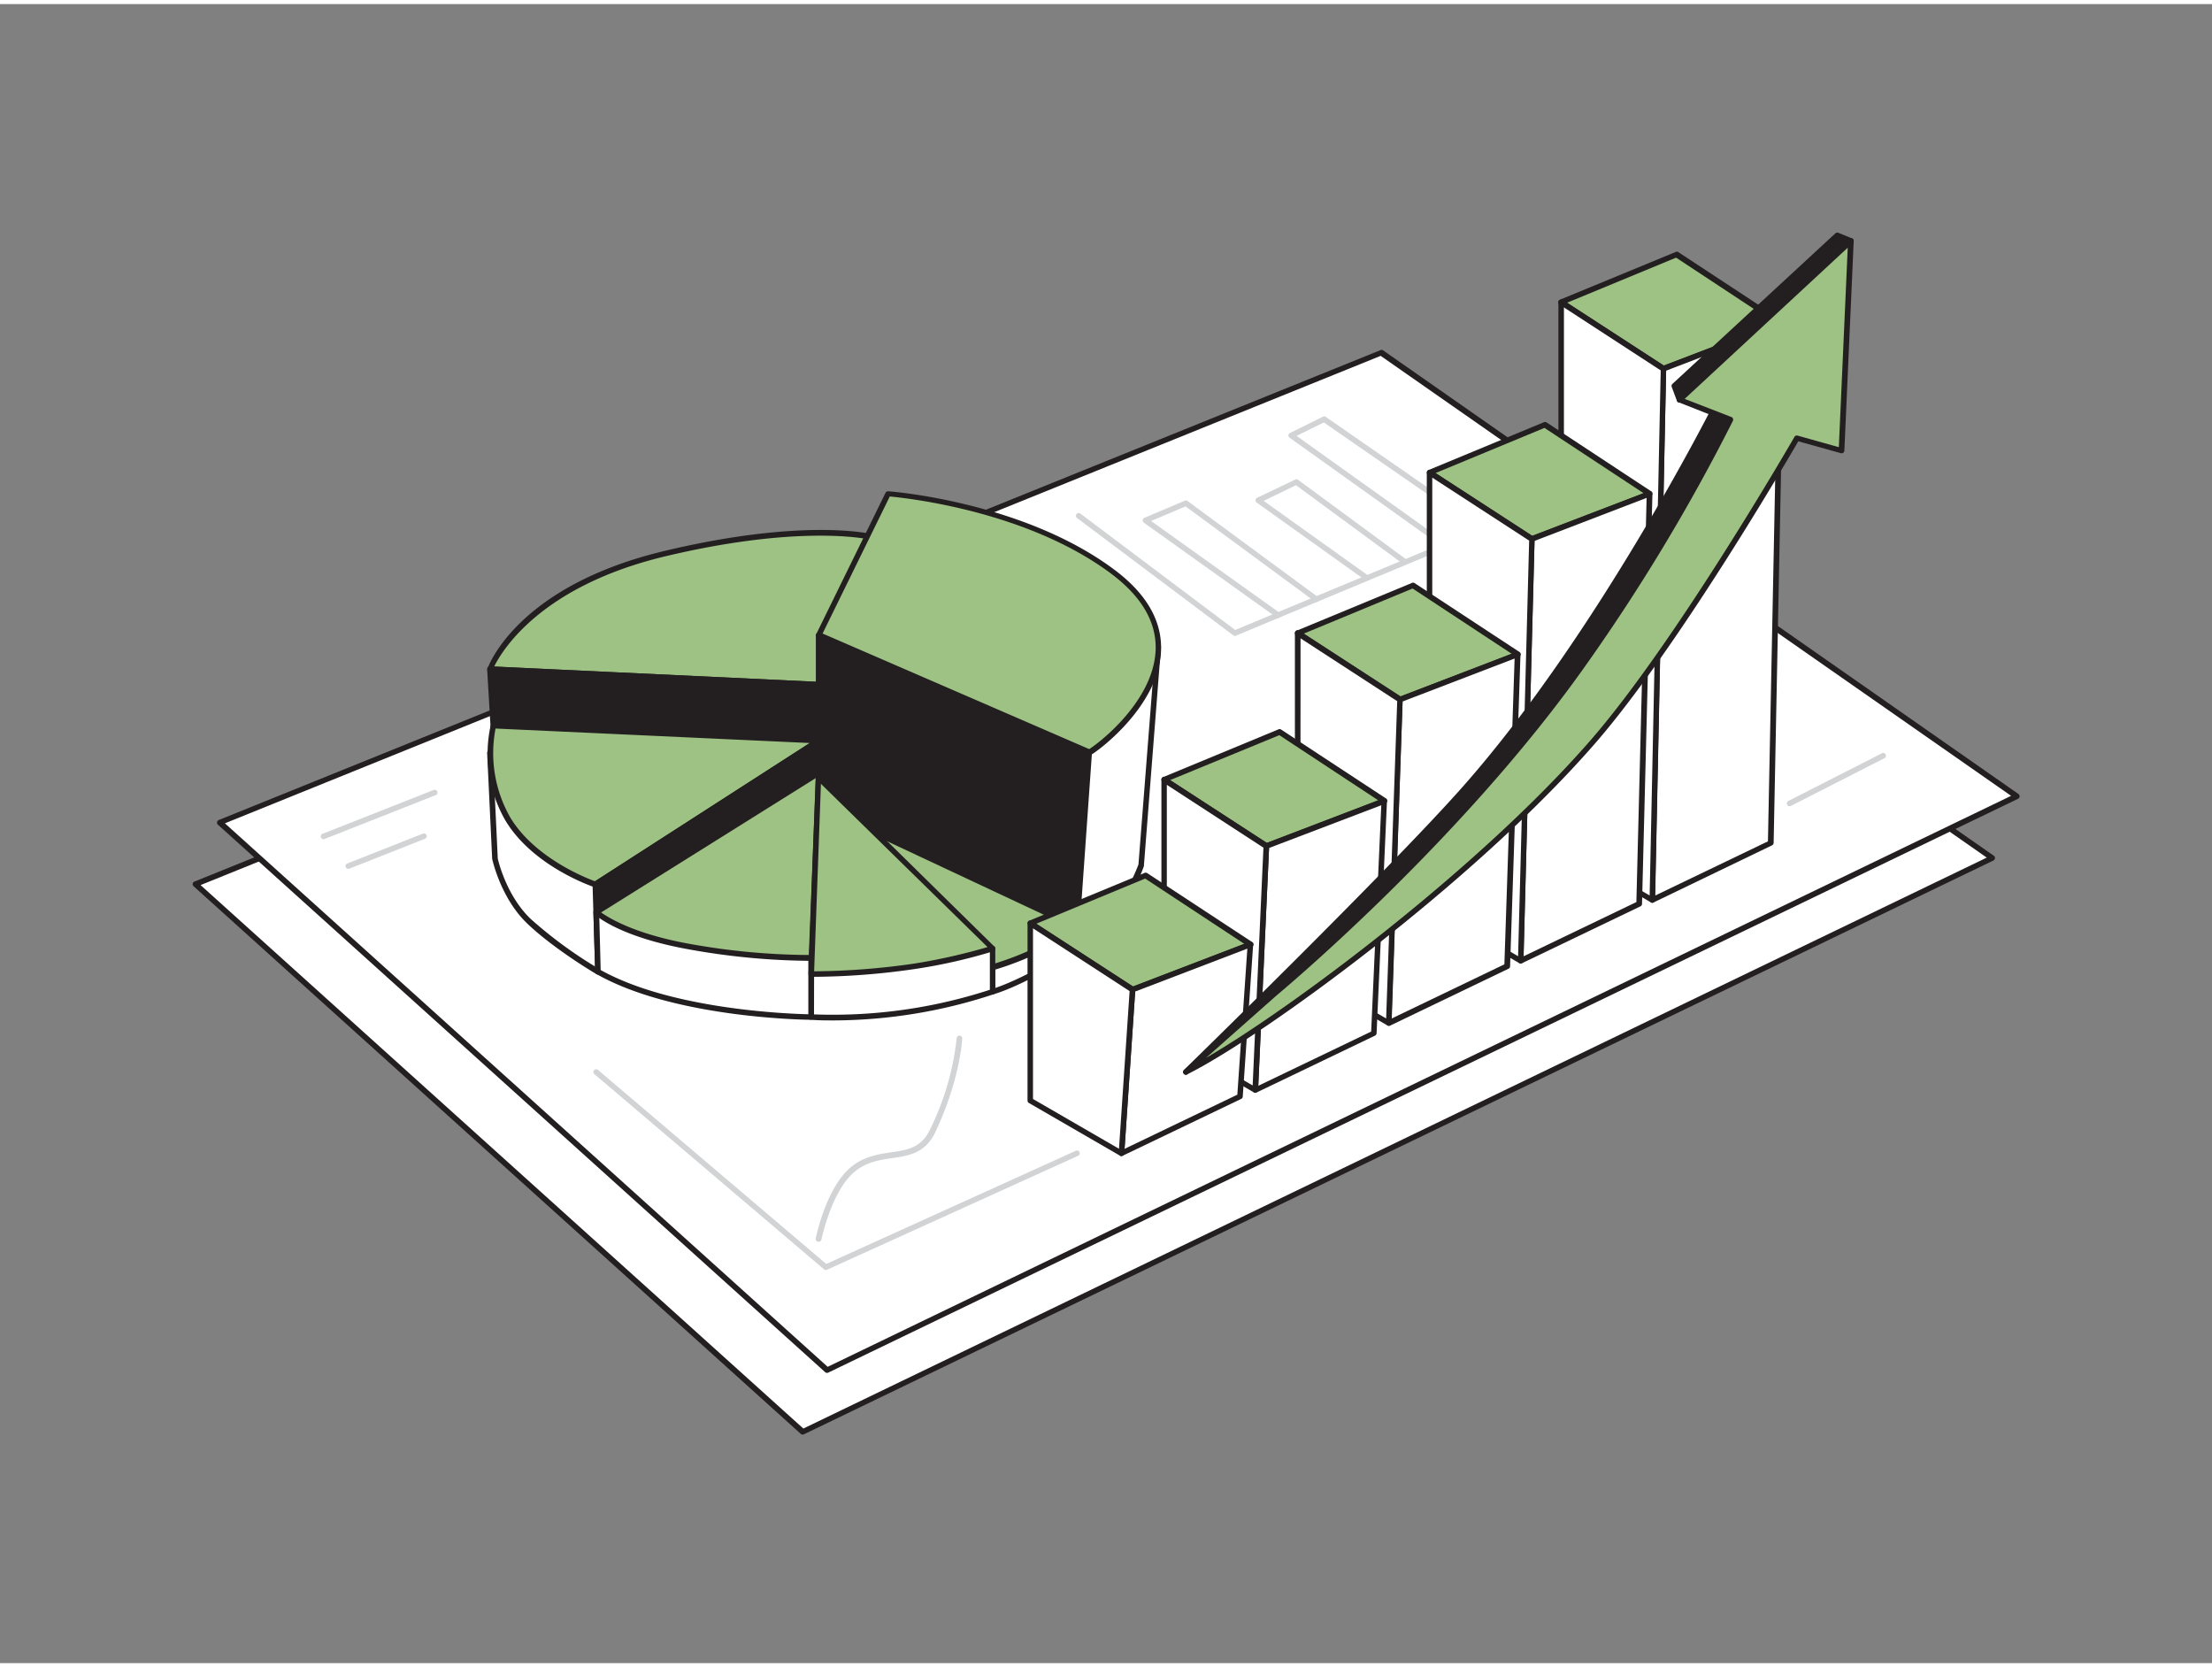 <svg xmlns="http://www.w3.org/2000/svg" viewBox="0 0 400 300" width="406" height="306" class="illustration styles_illustrationTablet__1DWOa"><rect x="0" y="0" width="400" height="300" fill="#808080" stroke="none"/><g id="_512_graphics_and_charts_flatline" data-name="#512_graphics_and_charts_flatline"><polygon points="35.34 159.14 245.38 74.22 360.26 154.42 145.15 258.18 35.34 159.14" fill="#fff"></polygon><path d="M145.15,258.68a.5.5,0,0,1-.34-.13L35,159.51a.5.5,0,0,1,.15-.83l210-84.93a.51.51,0,0,1,.48.06L360.54,154a.5.5,0,0,1,.22.45.53.53,0,0,1-.28.41L145.36,258.63A.38.38,0,0,1,145.15,258.68ZM36.27,159.31l109,98.27,214-103.24L245.32,74.78Z" fill="#231f20"></path><polygon points="39.74 147.98 249.78 63.05 364.66 143.25 149.55 247.01 39.74 147.98" fill="#fff"></polygon><path d="M149.55,247.52a.51.51,0,0,1-.33-.13l-109.81-99a.51.51,0,0,1,.14-.84L249.6,62.59a.47.47,0,0,1,.47,0L365,142.84a.52.52,0,0,1,.21.45.49.49,0,0,1-.28.41L149.77,247.47A.59.59,0,0,1,149.55,247.52ZM40.67,148.14l109,98.28,214-103.25-114-79.56Z" fill="#231f20"></path><path d="M261.11,98.23a.52.52,0,0,1-.29-.09L233.2,78.41a.49.49,0,0,1,.07-.85l5.94-2.94a.48.48,0,0,1,.5,0L268.3,94.44a.5.5,0,0,1,.13.7.51.51,0,0,1-.7.12L239.39,75.65l-4.93,2.43L261.4,97.32a.5.5,0,0,1,.12.7A.49.49,0,0,1,261.11,98.23Z" fill="#d1d3d4"></path><path d="M223.32,114.25a.47.47,0,0,1-.3-.1L194.76,92.93a.5.5,0,1,1,.6-.8l28,21.05,50.67-21.11a.5.5,0,0,1,.66.27.51.51,0,0,1-.27.65l-50.94,21.22A.43.43,0,0,1,223.32,114.25Z" fill="#d1d3d4"></path><path d="M148,123.07l-59.42-2.81s5.18-14.59,31.66-20.9c25.35-6,37.44-3,37.44-3Z" fill="#9EC184"></path><path d="M148,123.57h0l-59.42-2.81a.51.51,0,0,1-.39-.23.46.46,0,0,1,0-.44c.21-.61,5.57-14.91,32-21.21,25.18-6,37.18-3.1,37.68-3a.47.47,0,0,1,.32.25.47.47,0,0,1,0,.4l-9.68,26.68A.5.5,0,0,1,148,123.57Zm-58.67-3.78,58.32,2.76L157,96.76c-2.62-.48-14.69-2.14-36.66,3.09C97.65,105.27,90.74,117,89.36,119.79Z" fill="#231f20"></path><path d="M194.43,171.12a32.26,32.26,0,0,0,11.93-15.43l3.08-39.41-23.29,14.29Z" fill="#fff"></path><path d="M194.43,171.62a.46.46,0,0,1-.2-.05.47.47,0,0,1-.29-.35l-8.28-40.55a.51.51,0,0,1,.23-.53l23.29-14.29a.51.51,0,0,1,.53,0,.49.49,0,0,1,.23.47l-3.08,39.41a.35.35,0,0,1,0,.14,32.54,32.54,0,0,1-12.14,15.68A.59.59,0,0,1,194.43,171.62Zm-7.72-40.81,8.06,39.48a32.86,32.86,0,0,0,11.1-14.71l3-38.36Z" fill="#231f20"></path><path d="M197,135.32,148,114.11l12.53-25.55s23.89,1.65,40.5,14C220.7,117.12,200.09,133.49,197,135.32Z" fill="#9EC184"></path><path d="M197,135.82a.48.48,0,0,1-.2,0l-48.93-21.21a.51.51,0,0,1-.27-.29.48.48,0,0,1,0-.39l12.53-25.55a.51.51,0,0,1,.49-.28c.24,0,24.22,1.8,40.76,14.08,6,4.44,8.87,9.49,8.56,15-.52,9.57-10.72,17.46-12.71,18.62A.45.45,0,0,1,197,135.82Zm-48.25-22,48.21,20.9c2.33-1.48,11.52-8.86,12-17.68.29-5.15-2.46-9.91-8.16-14.14-15.24-11.31-37-13.59-39.9-13.86Z" fill="#231f20"></path><polygon points="196.96 135.32 194.43 171.12 148.03 150.51 148.03 114.11 196.96 135.32" fill="#231f20"></polygon><path d="M194.43,171.62a.46.46,0,0,1-.2-.05L147.82,151a.48.48,0,0,1-.29-.45v-36.4a.5.5,0,0,1,.22-.42.51.51,0,0,1,.48,0l48.93,21.21a.53.53,0,0,1,.3.5l-2.53,35.79a.52.52,0,0,1-.24.4A.59.59,0,0,1,194.43,171.62Zm-45.9-21.44L194,170.37l2.46-34.73-47.91-20.77Z" fill="#231f20"></path><polygon points="148.03 150.51 90.38 150.03 88.61 120.26 148.03 123.07 148.03 150.51" fill="#231f20"></polygon><path d="M148,151h0l-57.65-.48a.49.49,0,0,1-.49-.47l-1.77-29.77a.51.51,0,0,1,.14-.39.46.46,0,0,1,.38-.14l59.42,2.81a.5.5,0,0,1,.48.5v27.44a.51.51,0,0,1-.15.35A.47.47,0,0,1,148,151Zm-57.18-1.47,56.68.46V123.54l-58.39-2.76Z" fill="#231f20"></path><path d="M108.13,175s-7.71-4.52-12.47-9.1-6.15-11.39-6.15-11.39l-.9-19.1L148,133.15v10.37l-14.1,15.67Z" fill="#fff"></path><path d="M108.13,175.47a.57.57,0,0,1-.25-.06c-.08,0-7.82-4.61-12.57-9.18S89.08,154.87,89,154.58l-.91-19.18a.49.49,0,0,1,.13-.36.52.52,0,0,1,.35-.16L148,132.65a.5.5,0,0,1,.36.14.52.52,0,0,1,.16.36v10.37a.51.51,0,0,1-.13.33l-14.1,15.67a.31.31,0,0,1-.11.09l-25.8,15.79A.48.48,0,0,1,108.13,175.47ZM90,154.46s1.41,6.64,6,11a78.62,78.62,0,0,0,12.12,8.88L133.6,158.8l13.93-15.47v-9.66l-58.4,2.19.88,18.6Z" fill="#231f20"></path><path d="M148,133.15l-40.38,26s-10.85-3.62-15.79-11.82a23.76,23.76,0,0,1-2.64-16.88Z" fill="#9EC184"></path><path d="M107.65,159.69a.45.45,0,0,1-.16,0c-.45-.15-11.08-3.77-16.06-12a24.1,24.1,0,0,1-2.7-17.27.52.52,0,0,1,.51-.37l58.81,2.66a.5.5,0,0,1,.25.92l-40.38,26A.5.5,0,0,1,107.65,159.69ZM89.61,131a23.46,23.46,0,0,0,2.68,16.11c4.4,7.29,13.74,10.94,15.3,11.51l38.85-25Z" fill="#231f20"></path><polygon points="148.03 133.15 148.03 159.19 108.13 174.97 107.65 159.19 148.03 133.15" fill="#231f20"></polygon><path d="M108.13,175.47a.45.45,0,0,1-.27-.08.51.51,0,0,1-.23-.4l-.48-15.79a.52.52,0,0,1,.23-.44l40.38-26a.49.49,0,0,1,.51,0,.51.51,0,0,1,.26.44v26a.51.51,0,0,1-.32.46l-39.89,15.79A.58.58,0,0,1,108.13,175.47Zm0-16,.45,14.8,38.92-15.4V134.07Z" fill="#231f20"></path><path d="M146.7,172.44v10.73s-24.26-.08-38.57-8.2l-.33-10.82,36.73,1.26Z" fill="#fff"></path><path d="M146.7,183.67h0c-.24,0-24.56-.17-38.81-8.26a.51.51,0,0,1-.26-.42l-.33-10.82a.51.51,0,0,1,.15-.37.48.48,0,0,1,.37-.15l36.73,1.26a.5.5,0,0,1,.46.36l2.17,7a.59.59,0,0,1,0,.14v10.73a.51.51,0,0,1-.5.5Zm-38.08-9c12.92,7.19,34.06,7.91,37.58,8V172.52l-2-6.62-35.84-1.23Z" fill="#231f20"></path><path d="M148,139.06,107.8,164.15s4.07,3.95,16.85,6.24a120.64,120.64,0,0,0,22,2.05Z" fill="#9EC184"></path><path d="M146,173a127.39,127.39,0,0,1-21.4-2.06c-12.78-2.29-16.94-6.21-17.11-6.38a.51.51,0,0,1,.09-.78l40.22-25.1a.51.51,0,0,1,.52,0,.5.5,0,0,1,.25.45l-1.33,33.38a.49.49,0,0,1-.49.48Zm-37.3-8.74c1.44,1,6.06,3.9,16.07,5.69a124.9,124.9,0,0,0,21.49,2l1.27-32Z" fill="#231f20"></path><path d="M194.72,166.94l-.29,4.18s-9.17,5.74-15,7.47v-4.42Z" fill="#fff"></path><path d="M179.48,179.09a.45.45,0,0,1-.29-.1.49.49,0,0,1-.21-.4v-4.42a.51.51,0,0,1,.29-.45l15.24-7.23a.49.49,0,0,1,.71.48l-.29,4.18a.49.49,0,0,1-.24.39c-.37.24-9.29,5.8-15.06,7.53Zm.5-4.6v3.42c5.16-1.73,12.61-6.25,14-7.08l.22-3.07Z" fill="#231f20"></path><path d="M179.48,174.17a53.8,53.8,0,0,0,15.24-7.23l-40.39-19Z" fill="#9EC184"></path><path d="M179.48,174.67a.51.51,0,0,1-.36-.15L154,148.32a.5.5,0,0,1,.58-.8l40.39,19a.51.51,0,0,1,.07.87,54.81,54.81,0,0,1-15.4,7.3A.27.27,0,0,1,179.48,174.67Zm-22.92-25.1,23.08,24A54.82,54.82,0,0,0,193.72,167Z" fill="#231f20"></path><path d="M179.48,170.8v7.79a90.81,90.81,0,0,1-32.78,4.58V172.44Z" fill="#fff"></path><path d="M150.87,183.78c-1.38,0-2.78,0-4.2-.11a.5.5,0,0,1-.47-.5V172.44a.51.51,0,0,1,.48-.5l32.78-1.64a.5.5,0,0,1,.37.13.51.51,0,0,1,.15.37v7.79a.5.5,0,0,1-.32.47A92.71,92.71,0,0,1,150.87,183.78Zm-3.67-1.09A91.54,91.54,0,0,0,179,178.24v-6.92l-31.78,1.6Z" fill="#231f20"></path><path d="M148,139.85l31.48,31A97.66,97.66,0,0,1,165.26,174a129.42,129.42,0,0,1-18.56,1.39Z" fill="#9EC184"></path><path d="M146.82,175.9h-.12a.48.48,0,0,1-.36-.16.54.54,0,0,1-.14-.36l1.3-35.55a.49.49,0,0,1,.31-.45.52.52,0,0,1,.54.11l31.48,30.95a.49.49,0,0,1,.14.47.5.5,0,0,1-.33.36,97,97,0,0,1-14.3,3.23A131,131,0,0,1,146.82,175.9Zm1.63-34.9-1.23,33.9a131.21,131.21,0,0,0,18-1.38,107,107,0,0,0,13.36-3Z" fill="#231f20"></path><polygon points="300.8 65.94 322.11 57.77 303.15 45.29 282.31 53.93 300.8 65.94" fill="#9EC184"></polygon><path d="M300.8,66.44a.53.53,0,0,1-.27-.08L282,54.35a.53.53,0,0,1-.23-.47.54.54,0,0,1,.31-.42L303,44.83a.5.5,0,0,1,.46,0l19,12.49a.48.48,0,0,1,.22.47.5.5,0,0,1-.32.41L301,66.41A.57.57,0,0,1,300.8,66.44ZM283.38,54l17.48,11.36L321,57.66,303.09,45.85Z" fill="#231f20"></path><polygon points="300.8 65.94 298.8 162.01 320.23 151.72 322.11 57.77 300.8 65.94" fill="#fff"></polygon><path d="M298.8,162.51a.45.45,0,0,1-.27-.08.49.49,0,0,1-.23-.43l2-96.07a.5.5,0,0,1,.32-.46l21.31-8.16a.5.5,0,0,1,.46,0,.49.49,0,0,1,.21.42l-1.87,93.95a.51.51,0,0,1-.29.44L299,162.46A.44.44,0,0,1,298.8,162.51Zm2.49-96.22-2,94.92,20.41-9.81,1.86-92.89Z" fill="#231f20"></path><polygon points="282.31 53.93 282.31 152.47 298.8 162.01 300.8 65.94 282.31 53.93" fill="#fff"></polygon><path d="M298.8,162.51a.45.45,0,0,1-.25-.07l-16.49-9.53a.52.52,0,0,1-.25-.43V53.93a.49.49,0,0,1,.26-.44.49.49,0,0,1,.51,0l18.49,12a.5.5,0,0,1,.23.43l-2,96.07a.5.5,0,0,1-.25.43A.57.57,0,0,1,298.8,162.51Zm-16-10.32,15.51,9,2-94.95L282.81,54.85Z" fill="#231f20"></path><polygon points="276.99 96.72 298.3 88.56 279.34 76.08 258.5 84.71 276.99 96.72" fill="#9EC184"></polygon><path d="M277,97.22a.45.45,0,0,1-.27-.08l-18.49-12a.5.5,0,0,1-.22-.47.48.48,0,0,1,.3-.41l20.84-8.64a.52.52,0,0,1,.47,0l18.95,12.48a.5.5,0,0,1,.23.47.49.49,0,0,1-.32.41l-21.31,8.17A.52.52,0,0,1,277,97.22ZM259.57,84.81l17.48,11.35,20.16-7.72-17.92-11.8Z" fill="#231f20"></path><polygon points="276.99 96.72 274.99 172.99 296.42 162.7 298.3 88.56 276.99 96.72" fill="#fff"></polygon><path d="M275,173.49a.45.45,0,0,1-.27-.08.52.52,0,0,1-.23-.43l2-76.27a.51.51,0,0,1,.33-.45l21.3-8.17a.5.5,0,0,1,.47.06.53.53,0,0,1,.21.42l-1.88,74.14a.49.49,0,0,1-.28.44l-21.43,10.29A.42.42,0,0,1,275,173.49Zm2.5-76.42-2,75.12,20.41-9.81,1.85-73.09Z" fill="#231f20"></path><polygon points="258.5 84.71 258.5 163.46 274.99 172.99 276.99 96.72 258.5 84.71" fill="#fff"></polygon><path d="M275,173.49a.57.57,0,0,1-.25-.06l-16.49-9.54a.52.52,0,0,1-.25-.43V84.71a.5.5,0,0,1,.27-.44.49.49,0,0,1,.51,0l18.49,12a.51.51,0,0,1,.22.44l-2,76.27a.5.5,0,0,1-.25.42A.54.54,0,0,1,275,173.49Zm-16-10.32,15.52,9,2-75.15L259,85.63Z" fill="#231f20"></path><polygon points="253.15 125.77 274.45 117.6 255.49 105.12 234.66 113.75 253.15 125.77" fill="#9EC184"></polygon><path d="M253.15,126.27a.57.57,0,0,1-.28-.08l-18.49-12a.5.5,0,0,1,.09-.88l20.83-8.63a.49.49,0,0,1,.47,0l19,12.48a.51.51,0,0,1-.1.89l-21.31,8.16A.33.33,0,0,1,253.15,126.27Zm-17.42-12.42,17.48,11.36,20.15-7.73-17.92-11.8Z" fill="#231f20"></path><polygon points="253.15 125.77 251.15 184.25 272.57 173.96 274.45 117.6 253.15 125.77" fill="#fff"></polygon><path d="M251.15,184.76a.51.51,0,0,1-.5-.52l2-58.49a.48.48,0,0,1,.32-.45l21.3-8.17a.52.52,0,0,1,.47.06.49.49,0,0,1,.21.43L273.07,174a.47.47,0,0,1-.28.43l-21.43,10.3A.54.54,0,0,1,251.15,184.76Zm2.48-58.65-2,57.34,20.41-9.81,1.85-55.3Z" fill="#231f20"></path><polygon points="234.66 113.75 234.66 174.72 251.15 184.25 253.15 125.77 234.66 113.75" fill="#fff"></polygon><path d="M251.15,184.76a.52.52,0,0,1-.25-.07l-16.49-9.54a.48.48,0,0,1-.25-.43v-61a.51.51,0,0,1,.26-.44.52.52,0,0,1,.51,0l18.49,12a.5.5,0,0,1,.23.43l-2,58.49a.51.51,0,0,1-.26.42A.55.55,0,0,1,251.15,184.76Zm-16-10.33,15.51,9,2-57.38-17.48-11.36Z" fill="#231f20"></path><polygon points="229.04 152.25 250.35 144.08 231.39 131.6 210.56 140.23 229.04 152.25" fill="#9EC184"></polygon><path d="M229,152.75a.53.53,0,0,1-.27-.08l-18.49-12a.5.5,0,0,1-.22-.46.48.48,0,0,1,.3-.42l20.84-8.63a.49.49,0,0,1,.47,0l19,12.48a.51.51,0,0,1,.23.47.52.52,0,0,1-.32.42l-21.31,8.16A.48.48,0,0,1,229,152.75Zm-17.42-12.42,17.48,11.36L249.26,144l-17.92-11.8Z" fill="#231f20"></path><polygon points="229.04 152.25 227.04 196.36 248.47 186.07 250.35 144.08 229.04 152.25" fill="#fff"></polygon><path d="M227,196.86a.53.53,0,0,1-.27-.08.48.48,0,0,1-.22-.44l2-44.12a.47.47,0,0,1,.32-.44l21.3-8.17a.52.52,0,0,1,.47.06.49.49,0,0,1,.21.43l-1.88,42a.51.51,0,0,1-.28.43l-21.43,10.29A.42.42,0,0,1,227,196.86Zm2.49-44.26-1.95,43,20.41-9.8,1.83-40.93Z" fill="#231f20"></path><polygon points="210.56 140.23 210.56 186.82 227.04 196.36 229.04 152.25 210.56 140.23" fill="#fff"></polygon><path d="M227,196.86a.57.57,0,0,1-.25-.06l-16.48-9.54a.5.5,0,0,1-.25-.43v-46.6a.51.51,0,0,1,.26-.44.52.52,0,0,1,.51,0l18.49,12a.47.47,0,0,1,.22.44l-2,44.12a.46.46,0,0,1-.26.41A.48.48,0,0,1,227,196.86Zm-16-10.32,15.52,9,1.95-43-17.47-11.36Z" fill="#231f20"></path><polygon points="204.8 178.21 226.11 170.05 207.15 157.56 186.31 166.2 204.8 178.21" fill="#9EC184"></polygon><path d="M204.8,178.71a.53.53,0,0,1-.27-.08l-18.49-12a.5.5,0,0,1-.22-.47.48.48,0,0,1,.3-.41L207,157.1a.5.5,0,0,1,.46.05l19,12.48a.5.5,0,0,1-.09.88L205,178.68ZM187.38,166.3l17.48,11.35L225,169.93l-17.92-11.8Z" fill="#231f20"></path><polygon points="204.8 178.21 202.8 207.81 224.23 197.52 226.11 170.05 204.8 178.21" fill="#fff"></polygon><path d="M202.8,208.31a.5.5,0,0,1-.28-.08.52.52,0,0,1-.22-.45l2-29.6a.49.49,0,0,1,.32-.43l21.31-8.17a.51.51,0,0,1,.48.06.54.54,0,0,1,.2.44l-1.88,27.48a.48.48,0,0,1-.28.41L203,208.26A.42.42,0,0,1,202.8,208.31Zm2.48-29.75L203.36,207l20.39-9.79,1.81-26.41Z" fill="#231f20"></path><polygon points="186.31 166.2 186.31 198.28 202.8 207.81 204.8 178.21 186.31 166.2" fill="#fff"></polygon><path d="M202.8,208.31a.57.57,0,0,1-.25-.06l-16.49-9.54a.5.5,0,0,1-.25-.43V166.2a.5.5,0,0,1,.27-.44.49.49,0,0,1,.51,0l18.49,12a.51.51,0,0,1,.22.46l-2,29.6a.52.52,0,0,1-.26.41A.69.69,0,0,1,202.8,208.31Zm-16-10.32,15.55,9,1.92-28.51-17.47-11.35Z" fill="#231f20"></path><path d="M310.45,72.32s-20.85,41.65-45.6,69.6c-13.32,15.06-50.39,51.19-50.39,51.19l16-12.58S267,153.61,282.31,133.7,316.66,80.2,317,78.89s-3.38-9.57-3.38-9.57Z" fill="#231f20"></path><path d="M214.46,193.61a.52.52,0,0,1-.38-.17.5.5,0,0,1,0-.69c.37-.36,37.21-36.29,50.37-51.16C288.89,114,309.8,72.51,310,72.1a.36.36,0,0,1,.1-.14l3.21-3a.47.47,0,0,1,.44-.12.47.47,0,0,1,.35.28c.9,2,3.8,8.53,3.41,9.92-.35,1.21-19.31,34.86-34.81,55-15.22,19.74-51.59,46.66-52,46.93l-16,12.56A.5.5,0,0,1,214.46,193.61Zm96.4-121c-1.05,2.08-21.64,42.54-45.63,69.63-9.79,11.06-32.63,33.73-43.9,44.82l8.81-6.93c.38-.28,36.65-27.12,51.78-46.74,15.44-20,34.24-53.43,34.64-54.65.18-.68-1.41-4.86-3.07-8.59Z" fill="#231f20"></path><polygon points="334.68 42.85 332.24 41.82 302.77 69.04 303.71 71.57 334.68 42.85" fill="#231f20"></polygon><path d="M303.71,72.07h-.12a.51.51,0,0,1-.35-.32l-.94-2.53a.5.5,0,0,1,.13-.54L331.9,41.45a.51.51,0,0,1,.54-.09l2.44,1a.52.52,0,0,1,.29.37.5.5,0,0,1-.15.46l-31,28.72A.53.53,0,0,1,303.71,72.07Zm-.35-2.89.56,1.51L333.77,43l-1.43-.61Z" fill="#231f20"></path><path d="M230.45,178.94s32.35-26.69,55.24-58.75a340.26,340.26,0,0,0,27.22-45l-9.2-3.57,31-28.72L333,80.77l-8.07-2.25s-21.19,36.87-37,55c-22.24,25.53-60.35,53-73.48,59.6Z" fill="#9EC184"></path><path d="M214.46,193.61a.51.51,0,0,1-.42-.22.5.5,0,0,1,.08-.65l16-14.18h0c.33-.26,32.56-27,55.15-58.65a347.08,347.08,0,0,0,26.94-44.49L303.53,72a.52.52,0,0,1-.31-.38.51.51,0,0,1,.15-.46l31-28.72a.51.51,0,0,1,.55-.08.48.48,0,0,1,.29.47l-1.69,37.92a.5.5,0,0,1-.63.46l-7.7-2.15c-2.18,3.75-22,37.71-36.84,54.74-21.93,25.17-60.14,53-73.64,59.72A.59.59,0,0,1,214.46,193.61Zm16.32-14.29L218.1,190.55c15.83-9.22,49.45-34.39,69.47-57.37,15.57-17.87,36.71-54.55,36.92-54.91a.49.49,0,0,1,.56-.24l7.47,2.09,1.61-36.07L304.64,71.39l8.45,3.28a.48.48,0,0,1,.28.28.5.5,0,0,1,0,.4,344.68,344.68,0,0,1-27.26,45.13C263.54,152.07,231.41,178.79,230.78,179.32Z" fill="#231f20"></path><path d="M149.33,228.91a.47.47,0,0,1-.32-.12l-41.53-35.3a.49.49,0,0,1-.06-.7.51.51,0,0,1,.71-.06l41.28,35.09,45.11-20.46a.5.5,0,1,1,.41.91l-45.39,20.6A.52.52,0,0,1,149.33,228.91Z" fill="#d1d3d4"></path><path d="M323.61,145.05a.49.49,0,0,1-.44-.27.51.51,0,0,1,.21-.68l16.94-8.63a.49.49,0,0,1,.67.22.49.49,0,0,1-.22.67L323.84,145A.46.46,0,0,1,323.61,145.05Z" fill="#d1d3d4"></path><path d="M231.13,111a.52.52,0,0,1-.29-.09l-24-17.14a.52.52,0,0,1-.21-.47.5.5,0,0,1,.3-.4l7.33-3.1a.51.51,0,0,1,.49.06l23.58,17.36a.51.51,0,0,1,.11.7.5.5,0,0,1-.7.1L214.39,90.83l-6.24,2.64,23.27,16.62a.5.5,0,0,1-.29.91Z" fill="#d1d3d4"></path><path d="M246.91,104.07a.52.52,0,0,1-.29-.09L227.25,90.14a.47.47,0,0,1-.21-.45.5.5,0,0,1,.28-.41L234.18,86a.51.51,0,0,1,.52,0l19.42,14.29a.5.5,0,0,1-.59.81L234.35,87l-5.84,2.83,18.7,13.36a.5.5,0,0,1-.3.9Z" fill="#d1d3d4"></path><path d="M148,223.8h-.1a.49.49,0,0,1-.39-.59c.07-.38,1.91-9.3,6.48-13,2.33-1.86,4.88-2.24,7.13-2.57,2.95-.43,5.5-.8,7.09-4.2A49.22,49.22,0,0,0,173,187a.5.5,0,0,1,.53-.47.49.49,0,0,1,.47.52c0,.31-.44,7.53-4.83,16.87-1.83,3.88-4.75,4.31-7.85,4.76-2.23.33-4.54.67-6.65,2.36-4.3,3.43-6.11,12.29-6.13,12.38A.5.5,0,0,1,148,223.8Z" fill="#d1d3d4"></path><path d="M58.61,151a.5.5,0,0,1-.19-1l20-7.89a.5.5,0,1,1,.37.93l-20,7.89A.39.39,0,0,1,58.61,151Z" fill="#d1d3d4"></path><path d="M63.08,156.37a.5.5,0,0,1-.18-1L76.48,150a.51.51,0,0,1,.65.28.5.5,0,0,1-.28.65l-13.58,5.37A.63.63,0,0,1,63.08,156.37Z" fill="#d1d3d4"></path></g></svg>